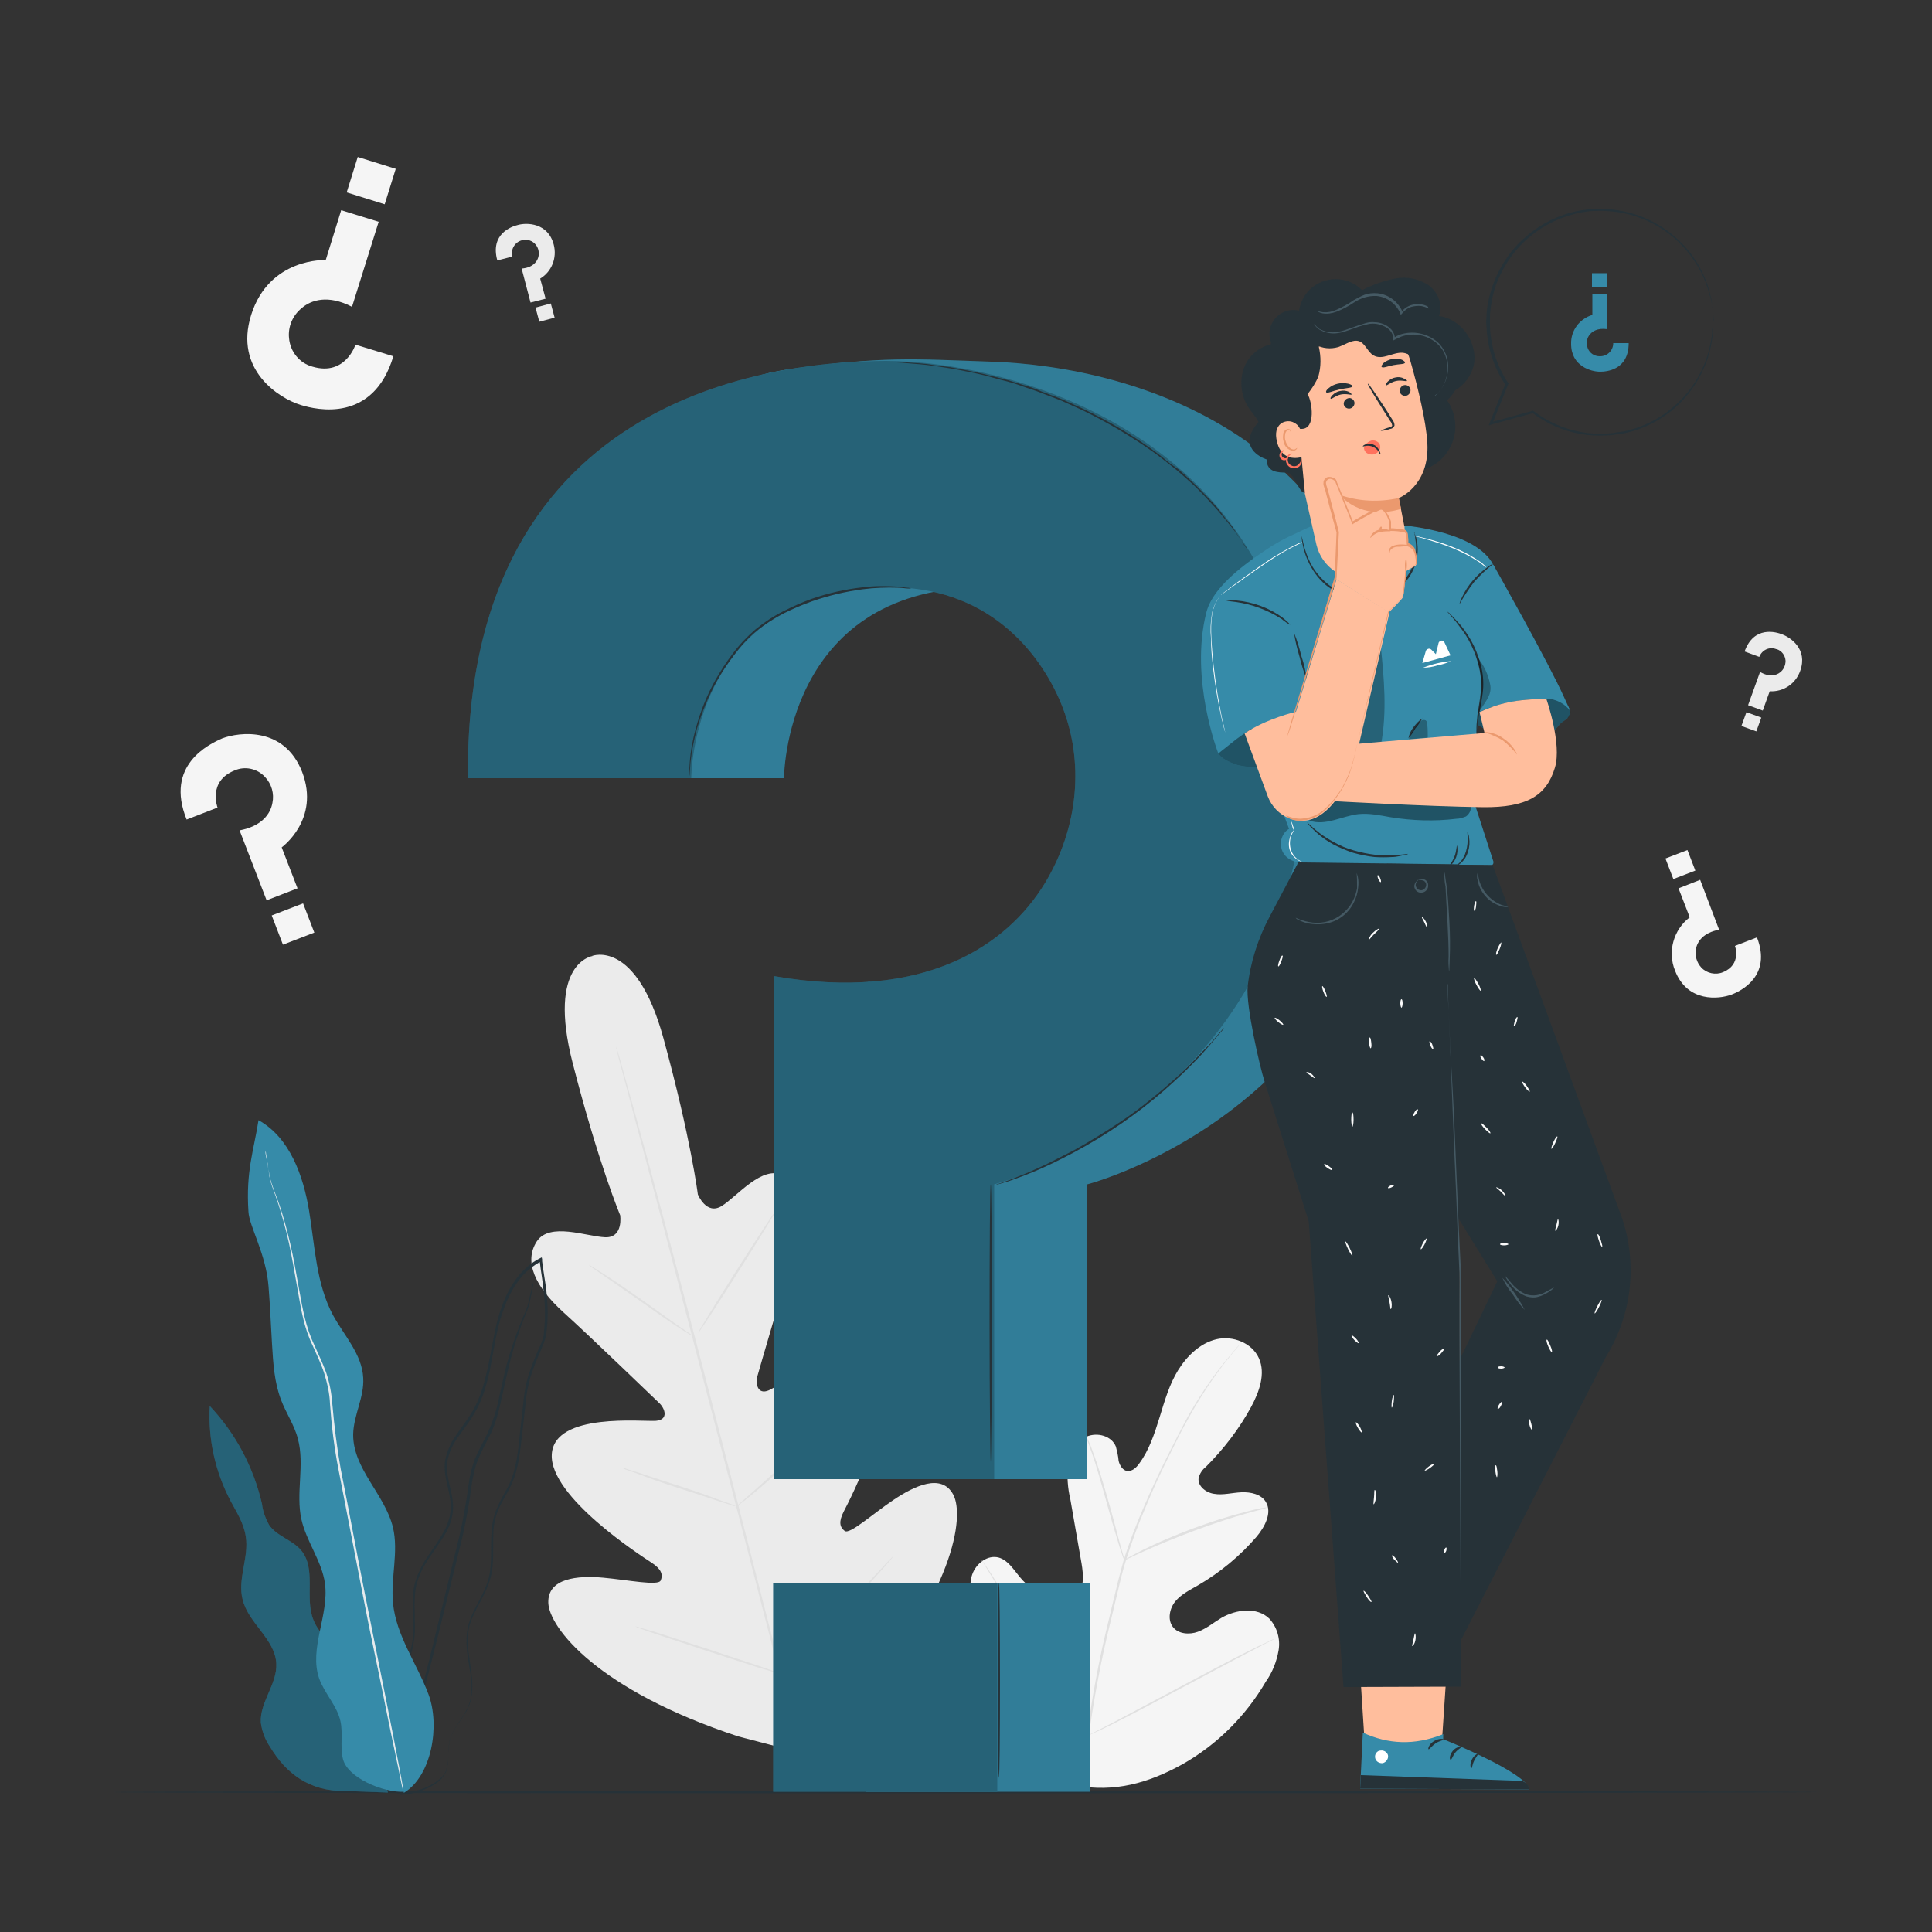 <?xml version="1.0" encoding="utf-8"?>
<!-- Generator: Adobe Illustrator 24.1.1, SVG Export Plug-In . SVG Version: 6.00 Build 0)  -->
<svg version="1.1" id="Layer_1" xmlns="http://www.w3.org/2000/svg" xmlns:xlink="http://www.w3.org/1999/xlink" x="0px" y="0px"
	 viewBox="0 0 500 500" style="enable-background:new 0 0 500 500;" xml:space="preserve">
<rect x="0" y="0" width="500" height="500" fill="#333333" stroke="none"/>
<style type="text/css">
	.st0{fill:#F5F5F5;}
	.st1{fill:#E0E0E0;}
	.st2{fill:#EBEBEB;}
	.st3{fill:#263238;}
	.st4{fill:#368BA9;}
	.st5{opacity:0.3;}
	.st6{fill:#E6EBEE;}
	.st7{opacity:0.1;enable-background:new    ;}
	.st8{opacity:0.3;enable-background:new    ;}
	.st9{opacity:0.4;}
	.st10{fill:#FFBE9D;}
	.st11{fill:#FFFFFF;}
	.st12{fill:#EB996E;}
	.st13{fill:#455A64;}
	.st14{fill:#FF725E;}
	.st15{fill:#FAFAFA;}
</style>
<g id="freepik--background-complete--inject-5">
	<path class="st0" d="M278.4,462.1c-17.2-8.2-24.1-27.6-26.5-45.6c-0.4-3-1.3-6.1-0.3-9s4-5.2,6.9-4.4c2.4,0.7,3.8,3.1,5.4,5
		c2.1,2.6,5,4.5,8.2,5.5c2.1,0.7,4.5,0.9,6.3-0.5c2.3-1.9,2-5.5,1.5-8.5c-1-5.5-1.9-11.1-2.9-16.6c-0.7-2.9-0.9-6-0.6-9
		c0.4-3,2-6,4.8-7.2s6.5-0.2,7.6,2.6c0.3,1.2,0.6,2.4,0.7,3.7c0.3,1.2,1.1,2.5,2.3,2.6s2.3-0.9,3-1.9c2.6-3.5,4-7.8,5.3-12
		s2.5-8.5,4.8-12.2s5.7-7,9.9-8s9.2,0.9,11,4.9s0.1,8.7-2,12.6c-3.1,5.7-7.1,10.9-11.7,15.5c-0.9,0.7-1.6,1.7-1.9,2.9
		c-0.3,2.1,1.9,3.8,4,4.1c2.3,0.4,4.7-0.3,7.1-0.4s5.1,0.5,6.3,2.5c1.7,2.8-0.3,6.5-2.4,9c-4.3,5-9.5,9.3-15.2,12.6
		c-2.1,1.2-4.3,2.3-5.8,4.1s-2.1,4.7-0.7,6.6s4.3,2.1,6.5,1.3s4.1-2.4,6.1-3.6c3.8-2.2,9.2-2.9,12.4,0.2c2,2.2,2.9,5.2,2.4,8.2
		c-0.5,2.9-1.6,5.7-3.3,8.1c-5.2,8.9-12.6,16.3-21.6,21.4C297.1,461.5,288.5,463.9,278.4,462.1"/>
	<path class="st1" d="M281.2,450c1.3-10.3,3.2-20.5,5.7-30.6l1.9-7.9c0.6-2.6,1.3-5.2,2-7.7c1.5-4.8,3.3-9.4,5.3-14
		c1.9-4.4,3.8-8.5,5.7-12.3s3.7-7.3,5.4-10.5c2.8-5,5.9-9.7,9.5-14.2c1.3-1.6,2.3-2.8,3-3.6c0.3-0.4,0.6-0.7,0.8-0.9
		s0.3-0.3,0.3-0.3c-0.1,0.1-0.2,0.2-0.2,0.3l-0.8,0.9c-0.7,0.8-1.6,2-2.9,3.6c-3.5,4.5-6.6,9.3-9.3,14.2c-1.8,3.1-3.5,6.7-5.4,10.5
		s-3.8,7.9-5.6,12.3c-2,4.6-3.7,9.2-5.2,14c-0.8,2.5-1.4,5-2,7.6l-1.9,7.9c-2.5,10.1-4.4,20.2-5.8,30.5"/>
	<path class="st1" d="M291,403.8c-0.2-0.4-0.4-0.8-0.5-1.2c-0.3-0.8-0.7-2-1.1-3.4c-0.9-2.9-2.1-7-3.3-11.4s-2.4-8.5-3.4-11.4
		c-0.5-1.4-0.9-2.6-1.2-3.4c-0.2-0.4-0.3-0.8-0.4-1.3c0.2,0.4,0.4,0.8,0.6,1.2c0.4,0.8,0.8,1.9,1.3,3.3c1.1,2.9,2.3,6.9,3.6,11.4
		s2.3,8.4,3.1,11.4c0.4,1.4,0.7,2.5,1,3.5C290.9,402.9,290.9,403.4,291,403.8z"/>
	<path class="st1" d="M328.1,390.1c-0.5,0.2-1,0.4-1.5,0.5c-1,0.3-2.4,0.6-4.1,1.1c-3.5,1-8.2,2.5-13.3,4.4s-9.7,3.8-13,5.3
		c-1.6,0.7-3,1.4-3.9,1.8c-0.5,0.2-0.9,0.5-1.4,0.6c0.4-0.3,0.9-0.6,1.3-0.8c0.9-0.5,2.2-1.2,3.8-2c3.2-1.6,7.8-3.6,12.9-5.5
		c4.4-1.6,8.9-3.1,13.4-4.2c1.7-0.5,3.2-0.8,4.1-1C327.1,390.2,327.6,390.1,328.1,390.1z"/>
	<path class="st1" d="M281.5,449.2c-0.1-0.1-0.2-0.3-0.3-0.4l-0.9-1.3c-0.8-1.1-1.8-2.8-3.1-4.8c-2.6-4.1-6-9.8-9.7-16.2
		s-7-12.2-9.5-16.3l-3-4.9l-0.8-1.3c-0.1-0.1-0.2-0.3-0.3-0.5c0,0,0.1,0.1,0.3,0.4s0.5,0.8,0.9,1.3c0.8,1.1,1.8,2.7,3.1,4.8
		c2.6,4.1,6,9.8,9.7,16.2s7,12.2,9.5,16.3l3,4.9c0.3,0.5,0.6,1,0.8,1.3C281.4,448.9,281.5,449.1,281.5,449.2z"/>
	<path class="st1" d="M329.7,424.2c-0.1,0.1-0.3,0.2-0.5,0.3l-1.4,0.7l-5.2,2.7c-4.4,2.3-10.3,5.5-16.9,9s-12.6,6.7-17,8.9
		c-2.2,1.1-4,2-5.2,2.5L282,449c-0.2,0.1-0.3,0.2-0.5,0.2c0.1-0.1,0.3-0.2,0.5-0.3l1.4-0.7l5.2-2.7c4.4-2.3,10.3-5.5,16.9-9
		s12.6-6.7,17-8.9c2.2-1.1,4-2,5.2-2.5l1.4-0.7C329.3,424.3,329.5,424.2,329.7,424.2z"/>
	<path class="st2" d="M153.4,247.4c0,0-11.9,1.6-5.2,27.7s12.3,39.4,12.3,39.4s0.9,5.9-3.9,5.7s-14.4-4-17.7,1.1
		c-3.4,5.3-0.4,11.7,7,18.4s23.2,22,24.7,23.4s2.5,4.3-0.8,4.6s-26.4-2.3-27,8.7s23.2,26.3,25.8,28s3,3.1,2.4,4.6s-8.3-0.1-14.9-0.7
		s-14.4,0.1-14.2,6.5s12.7,22.6,49.2,34.6l17.3,4.5l12.8-12.6c25.7-28.6,28.5-48.9,25.5-54.5s-10-2.3-15.5,1.4s-11.3,9-12.6,8
		s-1.6-2.4-0.2-5.1s14.5-27.9,8.4-37.1s-24.8,4.5-27.8,5.8s-3.5-1.8-3-3.6s6.6-23,9.8-32.5s2.5-16.6-3.1-19.5
		c-5.4-2.8-11.9,5.4-15.9,7.9s-6.2-3-6.2-3s-1.8-14.5-8.9-40.4s-18.5-21.3-18.5-21.3"/>
	<path class="st1" d="M208.4,458.4c-5.2-19-13.8-53-21.4-82.2s-14.4-55.5-19.5-74.6c-2.5-9.5-4.6-17.2-6-22.6
		c-0.7-2.6-1.3-4.7-1.6-6.1l-0.4-1.6c-0.1-0.4-0.1-0.5-0.1-0.5s0.1,0.2,0.2,0.5s0.3,0.9,0.5,1.6c0.4,1.4,1,3.5,1.7,6.1
		c1.5,5.3,3.6,13,6.2,22.5c5.2,19,12.1,45.4,19.6,74.5s16.1,63.2,21.2,82.2"/>
	<path class="st1" d="M152.3,327.3c0.4,0.2,0.8,0.4,1.1,0.6c0.7,0.4,1.7,1.1,3,1.9c2.5,1.6,5.9,3.9,9.6,6.5l9.4,6.7l2.9,2
		c0.4,0.2,0.7,0.5,1,0.8c-0.4-0.2-0.8-0.4-1.1-0.6c-0.7-0.4-1.7-1.1-3-1.9c-2.5-1.6-5.8-4-9.5-6.6l-9.5-6.6l-2.9-2
		C152.9,327.8,152.6,327.6,152.3,327.3z"/>
	<path class="st1" d="M180.7,344.9c-0.1-0.1,4.3-7.3,9.9-16.1s10.3-15.9,10.4-15.8s-4.3,7.3-9.9,16.1S180.9,345,180.7,344.9z"/>
	<path class="st1" d="M190.3,390.2c0.3-0.3,0.6-0.7,0.9-0.9l2.7-2.4c2.3-2,5.4-4.8,8.7-7.9s6.3-6.1,8.4-8.3c1-1,1.8-1.9,2.5-2.6
		c0.3-0.3,0.6-0.6,1-0.9c-0.2,0.4-0.5,0.7-0.8,1c-0.5,0.6-1.4,1.6-2.4,2.7c-2,2.3-4.9,5.3-8.3,8.5s-6.5,5.9-8.9,7.8
		c-1.2,1-2.1,1.7-2.8,2.2C191.1,389.8,190.7,390,190.3,390.2z"/>
	<path class="st1" d="M161.1,379.9c0.4,0,0.8,0.1,1.2,0.3l3.2,1c2.7,0.9,6.3,2.1,10.4,3.4s7.7,2.6,10.3,3.6l3.1,1.1
		c0.4,0.1,0.8,0.3,1.1,0.5c-0.4,0-0.8-0.1-1.2-0.3l-3.2-1c-2.7-0.9-6.3-2.1-10.4-3.4s-7.7-2.6-10.3-3.6l-3.1-1.1
		C161.8,380.3,161.4,380.1,161.1,379.9z"/>
	<path class="st1" d="M164.4,420.9c0.5,0.1,1,0.2,1.5,0.4l4.1,1.2c3.4,1.1,8.1,2.6,13.3,4.3s9.9,3.3,13.3,4.4l4,1.4
		c0.5,0.2,1,0.4,1.4,0.6c-0.5-0.1-1-0.2-1.5-0.4l-4.1-1.2c-3.4-1.1-8.1-2.6-13.3-4.3s-9.9-3.3-13.3-4.4l-4-1.4
		C165.4,421.4,164.9,421.2,164.4,420.9z"/>
	<path class="st1" d="M201.2,432.7c0.4-0.4,0.7-0.8,1.2-1.2l3.3-3.1c2.8-2.6,6.6-6.3,10.8-10.4s7.8-8,10.4-10.8l3.1-3.3
		c0.4-0.4,0.8-0.8,1.2-1.2c-0.3,0.5-0.6,0.9-1,1.3c-0.7,0.8-1.7,2-3,3.4c-2.6,2.9-6.1,6.8-10.3,10.9s-8,7.8-10.9,10.3
		c-1.4,1.3-2.6,2.3-3.4,3C202.1,432.1,201.7,432.4,201.2,432.7z"/>
	<path class="st0" d="M101.8,92.2l-9.8-3c0,0-2.6,8.2-11.1,5.7c-3.4-0.9-5.8-3.9-6.1-7.4c-0.3-2.9,0.9-5.8,3.2-7.7
		c2.5-2.2,6.9-3.6,13.1-0.4l6.9-22l-9.7-3l-4,12.9c0,0-14.6-0.7-19.3,14.2c-4.5,14.3,7.3,21.6,12.8,23.3
		C82,106.1,96.6,109.5,101.8,92.2z"/>
	
		<rect x="91.2" y="41.7" transform="matrix(0.298 -0.955 0.955 0.298 22.721 124.465)" class="st0" width="9.6" height="10.3"/>
	<path class="st2" d="M128.7,67.4l3.9-1c-0.5-1.8,0.6-3.7,2.4-4.2c0,0,0.1,0,0.1,0c1.3-0.4,2.8,0.1,3.6,1.2c0.7,0.9,0.9,2.1,0.6,3.2
		c-0.4,1.3-1.6,2.7-4.3,2.9l2.3,8.8l3.9-1l-1.4-5.2c3-1.8,4.4-5.4,3.5-8.8c-1.5-5.7-7-5.7-9.2-5.1C132.4,58.6,126.8,60.5,128.7,67.4
		z"/>
	<rect x="139" y="79" transform="matrix(0.966 -0.259 0.259 0.966 -16.148 39.285)" class="st2" width="4.1" height="3.8"/>
	<path class="st2" d="M451.5,168.6l3.8,1.4c0.7-1.8,2.6-2.7,4.4-2c0,0,0.1,0,0.1,0c1.3,0.4,2.2,1.6,2.3,3c0,1.2-0.5,2.3-1.4,3
		c-1,0.8-2.8,1.3-5.2-0.1l-3.1,8.6l3.8,1.4l1.8-5c3.5,0.2,6.7-1.9,7.9-5.3c2-5.6-2.5-8.6-4.6-9.4
		C459.6,163.5,453.9,161.9,451.5,168.6z"/>
	
		<rect x="451.2" y="184.6" transform="matrix(0.341 -0.94 0.94 0.341 123.294 549.063)" class="st2" width="3.8" height="4.1"/>
	<path class="st0" d="M48.3,212.1l8-3.1c0,0-2.6-6.8,4.4-9.6c2.7-1.2,5.9-0.5,7.9,1.7c1.7,1.8,2.4,4.3,1.9,6.7
		c-0.5,2.8-2.7,6-8.5,7.1l7,18.1l8-3.1l-4.1-10.6c0,0,10-7.2,5.3-19.5c-4.6-11.8-16.2-10.4-20.7-8.7C54.1,192.6,42.6,198,48.3,212.1
		z"/>
	
		<rect x="71.6" y="235.1" transform="matrix(0.933 -0.359 0.359 0.933 -80.885 43.277)" class="st0" width="8.7" height="8.1"/>
	<path class="st0" d="M454.7,242.6l-5.7,2.2c0,0,1.8,4.8-3.1,6.8c-1.9,0.8-4.2,0.3-5.6-1.2c-1.2-1.3-1.7-3.1-1.4-4.8
		c0.4-2,1.9-4.2,6-5l-4.9-12.9l-5.6,2.2l2.9,7.5c-4.2,3.2-5.8,8.9-3.8,13.8c3.2,8.3,11.4,7.4,14.6,6.2
		C450.5,256.5,458.6,252.6,454.7,242.6z"/>
	
		<rect x="432" y="220.7" transform="matrix(0.933 -0.359 0.359 0.933 -51.272 171.358)" class="st0" width="6.1" height="5.7"/>
</g>
<g id="freepik--Floor--inject-5">
	<path class="st3" d="M470.8,463.8c0,0.1-98.9,0.3-220.8,0.3s-220.8-0.1-220.8-0.3s98.8-0.3,220.8-0.3S470.8,463.6,470.8,463.8z"/>
</g>
<g id="freepik--Plant--inject-5">
	<path class="st4" d="M92.6,437.8c1-3.7-1.5-7.4-4.2-10s-5.9-5-7.3-8.6c-2.3-5.7,0.8-13.1-3.1-17.9c-2.3-2.8-6.4-3.7-8.4-6.7
		c-0.9-1.7-1.6-3.5-1.8-5.4c-2.2-9.5-6.8-18.2-13.5-25.3c-0.5,8.5,1.4,16.9,5.3,24.4c1.6,3,3.5,5.9,4,9.3c0.9,5.4-2.2,11-0.8,16.4
		c1.5,6.1,8.4,10.2,8.7,16.5c0.3,5.3-4.3,10-4,15.3c0.3,2.3,1.1,4.4,2.4,6.3c4.1,6.8,10.1,11.5,19.3,11.4l11.2,0.4L92.6,437.8z"/>
	<g class="st5">
		<path d="M92.6,437.8c1-3.7-1.5-7.4-4.2-10s-5.9-5-7.3-8.6c-2.3-5.7,0.8-13.1-3.1-17.9c-2.3-2.8-6.4-3.7-8.4-6.7
			c-0.9-1.7-1.6-3.5-1.8-5.4c-2.2-9.5-6.8-18.2-13.5-25.3c-0.5,8.5,1.4,16.9,5.3,24.4c1.6,3,3.5,5.9,4,9.3c0.9,5.4-2.2,11-0.8,16.4
			c1.5,6.1,8.4,10.2,8.7,16.5c0.3,5.3-4.3,10-4,15.3c0.3,2.3,1.1,4.4,2.4,6.3c4.1,6.8,10.1,11.5,19.3,11.4l11.2,0.4L92.6,437.8z"/>
	</g>
	<path class="st3" d="M102.5,464c1,0.2,2.1,0.1,3.1-0.1c1.2-0.2,2.5-0.5,3.6-0.9c1.6-0.6,3.1-1.4,4.5-2.5c0.8-0.7,1.5-1.5,1.8-2.5
		c0.3-1.1,0.5-2.2,0.5-3.3c0-1.2,0.1-2.4,0.3-3.6c0.2-1.3,0.7-2.5,1.4-3.6c1.3-2.3,3.5-4.5,4.2-7.7s0.2-6.5-0.3-9.8s-1-7,0.3-10.5
		s3.7-6.7,4.9-10.6s0.7-8.3,0.9-12.5c0.1-2.1,0.6-4.3,1.5-6.2c0.9-2,2.2-3.9,3.1-5.9c2-4.2,2.3-9,2.9-13.7c0.3-2.4,0.5-4.8,0.8-7.1
		c0.2-2.4,0.6-4.8,1.3-7.2c0.8-2.4,1.7-4.7,2.7-6.9c0.5-1.2,1-2.4,1.3-3.6c0.2-1.3,0.3-2.6,0.4-3.9c0.1-2.6,0-5.2-0.3-7.8
		c-0.3-2.6-0.8-5.1-1.1-7.7c0-0.2,0-0.3,0-0.5l-0.1-0.5l-0.4,0.2c-2.4,1.2-4.4,3-6,5.1c-1.6,2.1-2.8,4.4-3.7,6.8
		c-1.9,4.8-2.5,9.9-3.5,14.7s-2.1,9.5-4.6,13.5c-1.2,2-2.7,3.8-4,5.8c-1.4,1.9-2.3,4.1-2.8,6.4c-0.7,4.7,1.9,8.9,1.4,13.1
		c-0.2,2.1-0.9,4-2,5.8c-1,1.8-2.2,3.5-3.3,5.1c-1.2,1.6-2.2,3.4-3,5.2c-0.8,1.8-1.3,3.7-1.4,5.6c-0.3,3.8,0.3,7.4,0,10.7
		c-0.3,3.2-1.3,6.4-2.8,9.2c-1.3,2.8-2.9,5.2-4.1,7.7c-0.6,1.2-1.2,2.4-1.7,3.6c-0.5,1.1-0.8,2.3-1,3.5c-0.3,2.1-0.4,4.3-0.1,6.4
		c0.3,3,1.4,5.8,3.2,8.1c0.3,0.4,0.6,0.7,0.9,1c0.2,0.2,0.5,0.4,0.7,0.6c0.4,0.3,0.6,0.5,0.6,0.5c-0.8-0.6-1.5-1.3-2.2-2.1
		c-1.7-2.4-2.8-5.2-3-8.1c-0.3-2.1-0.2-4.2,0.1-6.3c0.2-1.2,0.5-2.3,1-3.5c0.5-1.2,1.1-2.4,1.7-3.5c1.3-2.4,2.8-4.9,4.2-7.6
		c1.6-2.9,2.5-6.1,2.9-9.4c0.3-3.5-0.2-7,0.1-10.7c0.1-1.9,0.6-3.7,1.3-5.4c0.8-1.8,1.8-3.5,3-5.1c1.1-1.7,2.3-3.3,3.4-5.1
		c1.1-1.8,1.9-3.9,2.1-6c0.5-4.5-2.1-8.6-1.4-13.1c0.4-2.2,1.4-4.3,2.7-6.1c1.3-1.9,2.8-3.7,4-5.8c2.6-4.1,3.8-8.9,4.7-13.8
		c0.9-4.8,1.6-9.8,3.5-14.5c0.9-2.4,2.1-4.6,3.6-6.6c1.5-2,3.5-3.7,5.8-4.9l-0.5-0.3c0,0.1,0,0.3,0.1,0.5c0.3,2.6,0.8,5.2,1,7.7
		c0.3,2.5,0.4,5.1,0.3,7.6c-0.1,1.3-0.2,2.5-0.3,3.7c-0.3,1.2-0.7,2.4-1.3,3.5c-1,2.3-1.9,4.6-2.7,7c-0.7,2.4-1.1,4.8-1.3,7.3
		c-0.3,2.4-0.5,4.8-0.8,7.2c-0.5,4.7-0.9,9.4-2.8,13.5c-1,2-2.2,3.9-3.1,6c-0.9,2-1.4,4.2-1.5,6.5c-0.3,4.3,0.3,8.5-0.9,12.4
		s-3.6,7-4.8,10.6s-0.8,7.4-0.2,10.8s1.1,6.6,0.4,9.6s-2.8,5.2-4.1,7.6c-0.7,1.1-1.2,2.4-1.4,3.8c-0.2,1.2-0.2,2.4-0.2,3.7
		c0,1.1-0.2,2.2-0.5,3.3c-0.4,0.9-1,1.7-1.7,2.4c-1.3,1.1-2.8,1.9-4.4,2.5c-1.2,0.4-2.4,0.8-3.6,1c-0.7,0.1-1.5,0.2-2.3,0.2
		C102.8,464,102.5,464,102.5,464z"/>
	<path class="st3" d="M137.9,332.1c-0.1,0.1-0.1,0.2-0.1,0.3l-0.2,1c-0.2,0.9-0.5,2.2-0.9,3.9s-1.4,3.5-2.3,5.9
		c-1,2.6-1.9,5.3-2.7,7.9c-0.9,3-1.6,6.3-2.4,9.9c-0.7,3.8-1.9,7.5-3.6,10.9c-0.9,1.8-2,3.7-2.8,5.7c-0.8,2.1-1.3,4.2-1.6,6.4
		c-0.6,4.6-1.4,9.1-2.4,13.5c-2.2,9.2-4.4,17.9-6.3,25.9s-3.8,15.1-5.3,21.1s-2.7,10.8-3.5,14.3c-0.4,1.6-0.7,2.9-0.9,3.9
		c-0.1,0.4-0.2,0.7-0.2,1c0,0.1,0,0.2,0,0.4c0.1-0.1,0.1-0.2,0.1-0.3c0.1-0.3,0.2-0.6,0.3-1c0.3-0.9,0.6-2.2,1.1-3.9
		c0.9-3.4,2.2-8.2,3.7-14.2s3.4-13.1,5.4-21.1s4.1-16.7,6.4-25.9c1-4.5,1.8-9,2.4-13.6c0.3-2.1,0.8-4.3,1.6-6.3
		c0.8-2,1.8-3.8,2.7-5.6c2-3.6,2.8-7.6,3.6-11.1s1.5-6.9,2.3-9.9s1.7-5.6,2.5-7.9s1.8-4.2,2.2-5.9s0.6-3,0.8-3.9
		c0.1-0.4,0.1-0.7,0.2-1C137.9,332.2,137.9,332.1,137.9,332.1z"/>
	<path class="st4" d="M104.5,464c7.3-4.4,9.4-17.5,6.4-25.5s-8.4-15.2-9.2-23.7c-0.6-6.5,1.5-13.2,0-19.5
		c-2.1-8.6-10.4-15.2-10.3-24.1c0.1-5,2.9-9.6,2.6-14.6c-0.3-6.1-4.9-10.9-7.8-16.2c-4.4-8.2-4.7-17.9-6.2-27s-5-19-13.1-23.5
		c-1.2,7.8-3.3,13.1-2.6,23.7c0.2,3.8,4.6,11,5.2,19.4c0.4,5,0.6,9.9,0.9,14.9s0.6,9.8,2.3,14.3c1.3,3.5,3.5,6.6,4.4,10.2
		c1.8,6.7-0.6,14,0.9,20.8c1.3,5.8,5.3,10.8,6.1,16.6c1.1,8.2-4.2,16.8-1.5,24.6c1.4,3.9,4.6,7,5.5,11c0.7,3.1-0.1,6.4,0.6,9.6
		c1,5.1,10.7,9,15.8,8.7"/>
	<path class="st6" d="M68.8,297.7c0,0.1,0,0.3,0,0.4c0,0.3,0.1,0.8,0.2,1.3c0.2,1.1,0.4,2.8,0.7,4.9s1.5,4.6,2.4,7.5s1.9,6.3,2.7,10
		s1.5,7.9,2.3,12.4s1.5,9.3,3.8,14c1,2.3,2.2,4.7,3,7.2c0.8,2.6,1.4,5.2,1.5,7.9c0.4,5.7,1.1,11.4,2.2,17
		c2.2,11.5,4.4,22.5,6.3,32.5s3.9,18.9,5.4,26.5s2.8,13.6,3.7,17.9l1,4.9c0.1,0.5,0.2,0.9,0.3,1.3c0,0.1,0.1,0.3,0.1,0.4
		c0-0.1,0-0.3,0-0.4c-0.1-0.3-0.1-0.7-0.2-1.3c-0.2-1.2-0.5-2.8-0.9-4.9c-0.8-4.3-2-10.4-3.5-17.9s-3.3-16.6-5.3-26.5
		s-4-21-6.3-32.5c-1-5.6-1.7-11.3-2.2-17c-0.2-2.7-0.7-5.5-1.6-8.1c-0.9-2.5-2.1-4.9-3.1-7.2c-2.2-4.6-3-9.4-3.8-13.8
		s-1.5-8.6-2.4-12.4s-1.8-7.1-2.8-10s-2.1-5.3-2.5-7.4s-0.7-3.8-0.9-4.9c-0.1-0.5-0.2-0.9-0.2-1.3C68.8,297.9,68.8,297.8,68.8,297.7
		z"/>
</g>
<g id="freepik--speech-bubble--inject-5">
	<path class="st4" d="M421.5,88.8h-4c0,1.9-1.5,3.4-3.4,3.4c0,0-0.1,0-0.1,0c-1.4,0-2.6-0.8-3.1-2.1c-0.4-1.1-0.3-2.3,0.3-3.2
		c0.7-1.1,2.2-2.1,4.8-1.7v-9h-3.9v5.3c-3.3,1-5.6,4-5.5,7.5c0,5.8,5.2,7.2,7.5,7.2C415.7,96.2,421.5,95.8,421.5,88.8z"/>
	<rect x="412" y="70.7" class="st4" width="4" height="3.7"/>
	<path class="st3" d="M443.3,83.4c0-0.2,0-0.3,0-0.5c0-0.4,0-0.8,0-1.5c0-0.3,0-0.7,0-1.1s-0.1-0.8-0.2-1.3s-0.1-1-0.2-1.5l-0.4-1.7
		c-0.7-2.9-2-5.7-3.6-8.3C434,60,425.9,55,416.9,54.2c-1.3-0.1-2.7-0.1-4-0.1c-0.7,0-1.4,0-2,0.1l-2.1,0.3c-2.8,0.5-5.6,1.5-8.1,2.8
		c-2.7,1.4-5.1,3.2-7.3,5.3c-2.2,2.2-4.1,4.8-5.5,7.6c-1.5,2.9-2.5,6.1-3,9.3c-0.1,0.8-0.2,1.7-0.2,2.5c-0.1,0.8-0.1,1.7,0,2.5
		c0.2,5.4,1.9,10.6,4.9,15.1v-0.3c-1.4,3.5-2.8,6.9-4.1,10.2l-0.2,0.6l0.6-0.2l10.9-3l-0.3-0.1c3.7,2.8,7.9,4.7,12.5,5.5
		c2.1,0.4,4.2,0.5,6.4,0.4c1,0,2.1-0.1,3.1-0.3l1.5-0.2c0.5-0.1,1-0.2,1.4-0.3c6.7-1.7,12.6-5.7,16.6-11.4c1.5-2.1,2.7-4.4,3.6-6.8
		c0.2-0.5,0.4-1,0.5-1.5s0.3-1,0.4-1.4s0.2-0.9,0.3-1.3s0.1-0.8,0.2-1.2c0.1-0.8,0.2-1.4,0.3-2s0-1.1,0-1.5s0-0.7,0-0.9
		S443.3,83.5,443.3,83.4c0,0.1,0,0.2,0,0.4c0,0.2,0,0.5-0.1,0.9s-0.1,0.9-0.1,1.5s-0.2,1.3-0.3,2c-1.9,11.3-10.4,20.4-21.5,23.2
		c-0.5,0.1-0.9,0.3-1.4,0.3l-1.5,0.2c-1,0.2-2,0.3-3,0.3c-2.1,0.1-4.2,0-6.3-0.4c-4.4-0.8-8.6-2.7-12.2-5.4l-0.1-0.1h-0.1l-10.9,3
		l0.4,0.4l4.1-10.2l0.1-0.2l-0.1-0.2c-2-3-3.4-6.3-4.1-9.8c-0.3-1.6-0.6-3.3-0.6-4.9c0-0.8,0-1.6,0-2.4c0-0.8,0.1-1.6,0.2-2.4
		c0.4-3.2,1.3-6.3,2.8-9.1c1.4-2.8,3.2-5.3,5.4-7.5c2.1-2.1,4.5-3.8,7.1-5.2c2.5-1.3,5.2-2.2,8-2.8l2-0.3c0.7-0.1,1.3-0.1,2-0.1
		c1.3-0.1,2.6,0,3.9,0.1c8.8,0.8,16.8,5.6,21.6,13c1.7,2.5,2.9,5.2,3.7,8.1l0.5,1.7c0.1,0.5,0.2,1,0.3,1.5s0.1,0.9,0.2,1.3
		s0,0.8,0.1,1.1c0,0.6,0.1,1.1,0.1,1.5C443.2,83.1,443.2,83.3,443.3,83.4z"/>
</g>
<g id="freepik--question-mark--inject-5">
	<path class="st4" d="M145.1,201.4h57.8c0,0,0-48.5,50.4-49.4c26.2-0.5,39.7,16.7,45.3,29.8c6.4,15.3,4.5,32.6-4.1,46.8
		c-9.8,16.1-30.9,32.4-69.8,25.5l-0.4,128.7h57.1v-76.3c0,0,80.1-20.7,80.1-109c0-84.4-68.3-102.7-105-103.9
		c-20.4-0.7-27.8-1.5-53.1,2.1C171.1,100.3,144.4,137.7,145.1,201.4z"/>
	<rect x="224" y="409.6" class="st4" width="58" height="54.1"/>
	<rect x="224" y="409.6" class="st7" width="58" height="54.1"/>
	<path class="st7" d="M145.1,201.4h57.8c0,0,0-48.5,50.4-49.4c26.2-0.5,39.7,16.7,45.3,29.8c6.4,15.3,4.5,32.6-4.1,46.8
		c-9.8,16.1-30.9,32.4-69.8,25.5l-0.4,128.7h57.1v-76.3c0,0,80.1-20.7,80.1-109c0-84.4-68.3-102.7-105-103.9
		c-20.4-0.7-27.8-1.5-53.1,2.1C171.1,100.3,144.4,137.7,145.1,201.4z"/>
	<path class="st4" d="M121.1,201.4h57.8c0,0,0-48.5,50.4-49.4c26.2-0.5,39.7,16.7,45.2,29.8c6.4,15.3,4.5,32.6-4.1,46.8
		c-9.8,16.1-31.3,30.8-70.2,24v130.2h57.1v-76.3c0,0,80.1-20.7,80.1-109c0-84.4-75.7-104.1-108.1-104.1
		C204.5,93.5,120.1,99.5,121.1,201.4z"/>
	<path class="st8" d="M121.1,201.4h57.8c0,0,0-48.5,50.4-49.4c26.2-0.5,39.7,16.7,45.2,29.8c6.4,15.3,4.5,32.6-4.1,46.8
		c-9.8,16.1-31.3,30.8-70.2,24v130.2h57.1v-76.3c0,0,80.1-20.7,80.1-109c0-84.4-75.7-104.1-108.1-104.1
		C204.5,93.5,120.1,99.5,121.1,201.4z"/>
	<rect x="200.1" y="409.6" class="st4" width="58" height="54.1"/>
	<rect x="200.1" y="409.6" class="st8" width="58" height="54.1"/>
	<path class="st3" d="M235.8,152.3c-0.3,0-0.6,0-0.9,0c-0.6,0-1.4-0.2-2.5-0.2c-3-0.1-6.1,0-9.1,0.4c-4.5,0.6-8.8,1.6-13.1,3.1
		c-2.5,0.9-4.9,1.9-7.3,3.1c-2.5,1.3-4.9,2.8-7.1,4.6c-2.2,1.8-4.1,3.9-5.8,6.2c-1.6,2.1-3.1,4.3-4.4,6.6c-2.2,3.9-3.9,8.1-5.2,12.4
		c-0.8,2.9-1.4,5.9-1.7,8.9c-0.1,1.1-0.1,1.9-0.2,2.5c0,0.3,0,0.6-0.1,0.9c0-0.3,0-0.6,0-0.9c0-0.6,0-1.4,0.1-2.5
		c0.2-3,0.8-6.1,1.6-9c1.2-4.4,2.9-8.6,5.1-12.5c1.3-2.3,2.8-4.6,4.4-6.7c1.7-2.3,3.7-4.4,5.9-6.3c2.2-1.8,4.6-3.4,7.2-4.7
		c2.4-1.2,4.8-2.3,7.3-3.2c4.3-1.5,8.7-2.5,13.2-3c3-0.4,6.1-0.4,9.1-0.2c0.8,0.1,1.6,0.2,2.5,0.3
		C235.2,152.1,235.5,152.2,235.8,152.3z"/>
	<path class="st3" d="M322.8,142c0,0-0.1-0.1-0.2-0.2s-0.3-0.4-0.5-0.7l-1.9-2.7c-0.4-0.6-0.9-1.3-1.4-1.9l-1.8-2.2l-2.1-2.5
		c-0.8-0.9-1.6-1.7-2.5-2.7s-1.8-1.9-2.8-2.9s-2.1-1.9-3.2-2.9c-0.6-0.5-1.1-1-1.7-1.5l-1.9-1.5c-1.3-1-2.5-2-3.9-3
		c-6-4.3-12.3-8-18.9-11.2l-5.3-2.4l-5.2-2c-1.7-0.7-3.5-1.2-5.1-1.8s-3.3-1.1-5-1.5l-4.8-1.3c-1.6-0.4-3.1-0.7-4.6-1
		s-2.9-0.6-4.3-0.8l-4-0.6c-2.5-0.4-4.9-0.5-6.9-0.7c-1-0.1-2-0.2-2.8-0.2l-2.4-0.1l-3.3-0.1h-0.9h-0.3c0.1,0,0.2,0,0.3,0h0.9h3.3
		h2.4c0.9,0,1.8,0.1,2.8,0.2c2,0.2,4.4,0.2,6.9,0.7l4,0.5c1.4,0.2,2.8,0.5,4.3,0.8s3,0.6,4.6,1l4.8,1.2c1.7,0.4,3.3,1,5,1.5
		s3.4,1,5.1,1.8l5.3,2l5.3,2.4c6.7,3.2,13,6.9,19,11.3c1.4,1,2.6,2.1,3.9,3.1l1.9,1.3c0.6,0.5,1.1,1,1.7,1.5l3.2,3
		c1,1,1.9,2,2.8,2.9s1.7,1.8,2.5,2.7l2,2.6l1.8,2.2c0.5,0.7,0.9,1.4,1.3,2c0.8,1.2,1.4,2.1,1.8,2.8l0.5,0.7
		C322.7,141.9,322.8,141.9,322.8,142z"/>
	<path class="st3" d="M316.8,266c-0.1,0.2-0.3,0.4-0.4,0.6l-1.4,1.6c-0.6,0.7-1.3,1.6-2.2,2.6s-1.8,2.1-3,3.3s-2.4,2.5-3.8,3.8
		s-2.9,2.7-4.6,4.2c-7.1,6.2-15,11.6-23.4,16.1c-1.9,1-3.8,2-5.5,2.8s-3.4,1.6-4.9,2.2s-2.9,1.2-4.1,1.6s-2.3,0.9-3.2,1.1l-2,0.6
		c-0.2,0.1-0.5,0.2-0.7,0.2c0.2-0.1,0.4-0.2,0.7-0.3l2-0.7c0.9-0.3,1.9-0.7,3.1-1.2s2.6-1,4.1-1.7s3.2-1.4,4.9-2.3s3.6-1.8,5.5-2.8
		c3.8-2.1,7.9-4.6,12.1-7.4s7.9-5.8,11.2-8.6c1.6-1.4,3.2-2.8,4.6-4.1s2.7-2.6,3.8-3.8s2.2-2.3,3.1-3.2s1.6-1.8,2.2-2.5l1.4-1.6
		C316.4,266.3,316.6,266.2,316.8,266z"/>
	<path class="st3" d="M256.4,378.3c-0.1,0-0.3-16.1-0.3-35.9s0.1-35.9,0.3-35.9s0.3,16.1,0.3,35.9S256.5,378.3,256.4,378.3z"/>
	<path class="st3" d="M258.5,460.1c-0.1,0-0.3-11.3-0.3-25.2s0.1-25.2,0.3-25.2s0.3,11.3,0.3,25.2S258.7,460.1,258.5,460.1z"/>
</g>
<g id="freepik--Character--inject-5">
	<path class="st4" d="M315.4,193.7c-1,2,2.7,3.6,4.9,4.3c2.2,0.5,4.5,0.7,6.7,0.5c3-0.2,6.1-0.4,8.7-1.9c2.3-1.4,4.1-3.4,5.2-5.9
		c1.1-2.4,2-4.9,2.6-7.5C343.5,183.2,319.9,184.7,315.4,193.7z"/>
	<g class="st9">
		<path d="M315.4,193.7c-1,2,2.7,3.6,4.9,4.3c2.2,0.5,4.5,0.7,6.7,0.5c3-0.2,6.1-0.4,8.7-1.9c2.3-1.4,4.1-3.4,5.2-5.9
			c1.1-2.4,2-4.9,2.6-7.5C343.5,183.2,319.9,184.7,315.4,193.7z"/>
	</g>
	<path class="st4" d="M382.1,187.3c3.9,2.8,8.6,4.2,13.3,4.2c2.3,0.1,4.5-0.6,6.4-2c0.8-0.7,1.4-1.6,2.1-2.3
		c0.5-0.5,1.2-0.8,1.7-1.3c0.5-0.5,0.8-1.2,0.7-1.9c-0.2-0.9-0.7-1.6-1.4-2.2c-2.7-1.5-6-1.5-9.1-1.4c-3.1,0.1-6.2,0.7-9.1,1.8
		c-2.4,0.8-5,2-6.2,4.2"/>
	<g class="st9">
		<path d="M406.4,184c-0.4-0.8-1-1.5-1.8-2c-2.7-1.5-5.6-1.7-8.7-1.6c-3.1,0.1-6.2,0.7-9.1,1.8c-2.4,0.8-5,2-6.2,4.2l1.5,0.9
			c3.9,2.8,8.6,4.2,13.3,4.2c2.3,0.1,4.5-0.6,6.4-2c0.8-0.7,1.4-1.6,2.1-2.3c0.5-0.5,1.2-0.8,1.7-1.3
			C406.2,185.4,406.5,184.7,406.4,184z"/>
	</g>
	<path class="st4" d="M336,223.2l49.9,0.7c0.4,0,0.6-0.3,0.6-0.7c0-0.1,0-0.1,0-0.2l-5.9-18.2c0,0,0.9-9.1,2-20.1
		c1.8-16.6,4.2-37.6,4.3-37.5c-3.4-9.6-23.5-11.2-23.5-11.2l-22.9,1.4l-0.8-1.4l-6.6,3.1c-1.4,0.7-2.8,1.5-4.1,2.3
		c-4.4,2.9-14.9,9.6-16.8,17.1c-4.4,17.3,3.1,36.5,3.1,36.5l4.8-3.8c1.2-0.9,2.5-1.8,3.8-2.6l9.7,25.9c-1.2,0.7-1.9,2-2.1,3.3
		C331.3,220,332.4,222.5,336,223.2"/>
	<g class="st5">
		<path d="M357.4,192.7c1.6-8.5,0.8-17.2-0.1-25.8c-2.8,7-2.7,15-5.6,21.9c-0.4,0.7-0.6,1.5-0.8,2.3c-0.2,0.8,0.1,1.7,0.7,2.3
			c0.8,0.7,2,0.3,3.1,0.2C355.6,193.4,356.5,193.1,357.4,192.7"/>
	</g>
	<g class="st9">
		<path d="M339,212.4c4,1.4,8.3-1.2,12.5-1.7c2.8-0.3,5.6,0.3,8.4,0.8c5.6,0.9,11.3,1.1,17,0.4c0.9,0,1.7-0.3,2.5-0.6
			c0.8-0.6,1.3-1.5,1.3-2.5c-9.4-1-18.8-1.5-28.3-2.5c-2.3-0.4-4.7-0.3-7.1,0.2c-2.8,0.9-5,3.1-7,5.3"/>
	</g>
	<path class="st4" d="M404.9,180.7c-4.1-9.2-18.4-34.5-18.4-34.5l-11.1,13.9l2.6,27.4c0,0,5.9-6.6,22.3-6.7c2.4,0.1,4.7,1.3,6.1,3.2
		L404.9,180.7z"/>
	<path class="st3" d="M338.2,175.9c-0.8-1.9-1.4-4-1.9-6c-0.6-2-1.1-4-1.4-6.1c0.8,1.9,1.4,4,1.9,6
		C337.5,171.8,337.9,173.8,338.2,175.9z"/>
	<path class="st3" d="M374.6,158.3c0.4,0.3,0.7,0.5,1,0.9c0.9,0.9,1.7,1.8,2.5,2.7c2.6,3.2,4.4,6.9,5.3,10.9
		c0.5,2.2,0.6,4.5,0.3,6.7c-0.3,2.1-0.6,3.9-0.9,5.4s-0.4,2.8-0.5,3.6c0,0.4,0,0.9-0.1,1.3c-0.1-0.4-0.1-0.9-0.1-1.4
		c0-1.2,0.2-2.4,0.3-3.7c0.2-1.5,0.6-3.4,0.8-5.4c0.2-2.2,0.1-4.4-0.4-6.5c-0.9-3.9-2.6-7.6-5.1-10.7
		C375.9,159.6,374.5,158.4,374.6,158.3z"/>
	<path class="st3" d="M364.4,221c-0.3,0.2-0.7,0.3-1.1,0.3c-0.4,0.1-0.9,0.2-1.3,0.3c-0.5,0.1-1.1,0.2-1.7,0.2
		c-1.5,0.1-3.1,0.1-4.6,0c-1.9-0.2-3.7-0.6-5.5-1.1c-1.8-0.6-3.5-1.3-5.2-2.2c-1.3-0.7-2.6-1.6-3.8-2.6c-0.5-0.4-0.9-0.8-1.3-1.2
		c-0.3-0.3-0.6-0.6-0.9-0.9c-0.3-0.3-0.5-0.6-0.7-0.9c0.1-0.1,1.1,1.1,3.2,2.7c1.2,0.9,2.5,1.7,3.8,2.4c1.6,0.9,3.3,1.6,5.1,2.1
		c1.8,0.5,3.6,0.9,5.4,1.1c1.5,0.2,3,0.2,4.5,0.1C362.8,221.3,364.4,220.9,364.4,221z"/>
	<path class="st3" d="M379.8,215.3c0.2,0.5,0.4,1,0.4,1.5c0.2,1.2,0.1,2.5-0.3,3.6c-0.3,1.2-1,2.3-2,3.1c-0.7,0.6-1.3,0.8-1.3,0.8
		s0.4-0.4,1.1-1c0.8-0.8,1.4-1.9,1.7-3C380.2,217.6,379.6,215.3,379.8,215.3z"/>
	<path class="st3" d="M377.1,218.8c0.4,2.1-0.4,4.3-2.1,5.5c-0.1-0.1,0.8-1.1,1.4-2.6S376.9,218.9,377.1,218.8z"/>
	<path class="st3" d="M368.1,185.9c-0.5,0.9-1.1,1.8-1.8,2.6c-0.5,0.9-1.1,1.8-1.8,2.6c0.2-1.1,0.6-2,1.3-2.9
		C366.5,187.3,367.2,186.5,368.1,185.9z"/>
	<path class="st3" d="M333.9,161.7c-0.8-0.4-1.5-0.9-2.2-1.5c-3.6-2.3-7.6-3.8-11.8-4.4c-0.9-0.1-1.8-0.2-2.6-0.4
		c0.9-0.1,1.8-0.1,2.7,0c4.3,0.4,8.5,1.9,12,4.5C332.7,160.5,333.4,161,333.9,161.7z"/>
	<path class="st3" d="M386.5,145.9c-1.8,1.4-3.5,3-5,4.7c-1.4,1.8-2.7,3.8-3.8,5.8c0.1-0.7,0.4-1.3,0.7-1.9c0.7-1.5,1.6-2.9,2.7-4.2
		c1.1-1.3,2.3-2.4,3.7-3.4C385.3,146.4,385.9,146.1,386.5,145.9z"/>
	<path class="st3" d="M365.9,137.6c0.1,0.1,0.2,0.3,0.2,0.5c0.2,0.5,0.4,0.9,0.5,1.4c0.4,1.8,0.4,3.6,0,5.4c-0.6,2.7-2,5.1-4.1,6.9
		c-2.6,2.2-5.8,3.3-9.2,3.3c-3.4,0-6.6-1.1-9.4-3.1c-2.2-1.6-3.9-3.8-5.1-6.2c-0.8-1.6-1.4-3.4-1.7-5.1c-0.1-0.5-0.2-1-0.2-1.5
		c0-0.2,0-0.3,0-0.5c0,0,0.1,0.7,0.4,1.9c0.4,1.7,1,3.4,1.8,5c1.2,2.4,3,4.4,5.1,6c2.6,1.9,5.8,3,9,3c3.2,0.1,6.4-1,8.9-3.1
		c2-1.8,3.4-4.1,4-6.6c0.4-1.7,0.5-3.5,0.2-5.3C366.2,138.3,365.9,137.6,365.9,137.6z"/>
	<g class="st5">
		<path d="M369.4,187.7c0-0.5-0.1-1.1-0.5-1.3c-0.3-0.1-0.6-0.1-0.9,0c-0.3,0.2-0.5,0.4-0.7,0.6c-1.2,1.2-2.1,2.7-2.7,4.3l4.9-0.4
			C369.5,189.8,369.5,188.7,369.4,187.7z"/>
	</g>
	<g class="st5">
		<path d="M385.7,177.4c-0.5-2.8-1.7-5.4-3.6-7.6c2.1,6.9,1.4,10.8,0.2,15.6l0.3-0.7C384,181.9,386.1,180.2,385.7,177.4z"/>
	</g>
	<polygon class="st10" points="375.9,409.9 372.9,454.7 353.4,454.5 350.4,407.9 	"/>
	<path class="st4" d="M373.5,448.8v1.3c0,0,22,8.8,22.2,13l-43.7-0.2l0.7-14.5C359.2,451.4,366,451.8,373.5,448.8z"/>
	<path class="st11" d="M357.1,453c-0.9,0.3-1.4,1.1-1.2,2c0.2,0.9,1.1,1.4,2,1.3c0.9-0.3,1.5-1.2,1.3-2.1c-0.3-0.9-1.3-1.4-2.2-1.1"
		/>
	<path class="st3" d="M352,462.9l0.2-3.5l41.8,1.5c0,0,1.9,0.9,1.7,2.2L352,462.9z"/>
	<path class="st3" d="M373.6,450.2c0,0.2-1.1,0.3-2.1,1s-1.6,1.6-1.8,1.5s0.1-1.3,1.4-2.1S373.7,450,373.6,450.2z"/>
	<path class="st3" d="M378.2,452.1c0,0.2-0.9,0.6-1.6,1.5s-0.9,1.9-1.2,1.8s-0.3-1.2,0.6-2.3S378.2,452,378.2,452.1z"/>
	<path class="st3" d="M380.8,457.6c-0.2,0-0.5-1,0.1-2.2s1.5-1.6,1.6-1.5s-0.5,0.8-1,1.8S381,457.6,380.8,457.6z"/>
	<path class="st3" d="M372.4,81.8c1.1-2.8-0.2-6.2-2.7-8c-2.6-1.7-5.7-2.3-8.7-1.7c-3,0.6-5.8,1.6-8.5,3c-3.7-3.8-9.8-3.8-13.6-0.1
		c-1.5,1.5-2.4,3.4-2.7,5.4c-3.3-0.8-6.6,1.2-7.5,4.5c-0.3,1.2-0.2,2.4,0.2,3.6l13.5,4.8l14.8,26c5,4.2,12.4,3.6,16.6-1.3
		c3.5-4.1,3.8-10,0.7-14.4c0.8-0.7,1.5-1.6,2.1-2.6c2.4-1.4,4.1-3.7,4.8-6.4C382.6,88.8,378.2,82.5,372.4,81.8z"/>
	<path class="st10" d="M363.4,136c-0.8-4.2-1.4-7.1-1.4-7.1s8-3.1,7.4-14.2c-0.3-5.5-2.4-14.3-4.4-21.3c-1.8-6.4-7.7-13.4-14-11.4
		L332,91.2c-1.9,0.6-2.2,2.4-1.8,4.4v1l7.4,30.7l3.1,13.7c1.4,5.8,7,9.6,12.9,8.8l0,0c6.3-0.9,10.7-6.7,9.9-13.1
		C363.5,136.4,363.5,136.2,363.4,136z"/>
	<path class="st3" d="M365,100.7c0.2,0.7-0.3,1.5-1,1.7c-0.7,0.2-1.5-0.2-1.7-0.9c0,0,0,0,0-0.1c-0.2-0.7,0.3-1.5,1-1.7
		C364,99.5,364.8,99.9,365,100.7C365,100.7,365,100.7,365,100.7z"/>
	<path class="st3" d="M364.1,98.6c-0.1,0.2-1.4-0.3-2.8,0s-2.4,1.3-2.6,1.1s0-0.4,0.4-0.9c0.6-0.6,1.3-1,2-1.1
		c0.8-0.2,1.6-0.1,2.3,0.3C364,98.2,364.2,98.5,364.1,98.6z"/>
	<path class="st3" d="M350.5,104c0.2,0.7-0.3,1.5-1,1.7c-0.7,0.2-1.5-0.2-1.7-0.9c0,0,0,0,0,0c-0.2-0.7,0.3-1.5,1-1.7
		C349.5,102.8,350.3,103.3,350.5,104C350.5,104,350.5,104,350.5,104z"/>
	<path class="st3" d="M349.8,102.1c-0.1,0.2-1.4-0.3-2.8,0s-2.4,1.3-2.6,1.1s0-0.4,0.4-0.9c0.6-0.6,1.3-1,2-1.1
		c0.8-0.2,1.6-0.1,2.3,0.2C349.6,101.7,349.8,102,349.8,102.1z"/>
	<path class="st3" d="M357.3,111.5c0.7-0.4,1.5-0.7,2.3-0.9c0.4-0.1,0.7-0.3,0.7-0.5c-0.1-0.4-0.2-0.8-0.5-1.1l-1.7-2.7
		c-2.4-3.8-4.3-6.9-4.1-7s2.2,2.9,4.7,6.7l1.7,2.7c0.3,0.4,0.5,0.9,0.5,1.4c-0.1,0.3-0.2,0.5-0.5,0.7c-0.2,0.1-0.4,0.2-0.6,0.2
		C358.9,111.3,358.1,111.5,357.3,111.5z"/>
	<path class="st12" d="M362,128.9c-5.1,1.1-10.3,0.9-15.2-0.8c0,0,5.2,6.8,15.8,3.6L362,128.9z"/>
	<path class="st3" d="M350,100c-0.1,0.4-1.6,0.4-3.4,0.8s-3.1,1.1-3.4,0.7c-0.1-0.2,0.1-0.6,0.6-1c0.7-0.6,1.5-1,2.4-1.2
		c0.9-0.2,1.8-0.2,2.7,0C349.7,99.5,350.1,99.8,350,100z"/>
	<path class="st3" d="M363.6,93.9c-0.2,0.4-1.5,0.3-3,0.6s-2.6,0.8-3,0.5c-0.2-0.2,0-0.5,0.4-1c0.7-0.6,1.5-0.9,2.3-1.1
		c0.8-0.2,1.7-0.1,2.5,0.2C363.4,93.4,363.7,93.7,363.6,93.9z"/>
	<path class="st3" d="M336.7,84.1c0.8,4.1,4.8,6.7,8.9,5.9c0.5-0.1,0.9-0.2,1.3-0.4c1.6-0.6,3.2-1.8,4.8-1.3s2.3,2.9,3.8,3.7
		c2.3,1.3,5-0.9,7.5-0.7c2,0.2,3.5,1.7,5.1,3s3.7,2.3,5.4,1.3c-0.4-1.7-1-3.3-1.8-4.8c-0.8-1.5-2.1-2.8-3.7-3.5
		c-0.9-0.3-1.8-0.5-2.7-0.9c-1.8-0.9-2.6-3-3.9-4.6c-1.7-2-4.4-3-7-2.8c-2.2,0.2-4.2,1.3-6.4,1.2c-1.6-0.1-3.1-0.8-4.8-0.8
		c-3.1,0-5.5,2.8-7.2,5.4"/>
	<path class="st3" d="M347.3,86.4c-1.4-0.1-4.4-0.4-5.4-1.4c-2-2.2-5.1-3.2-8-2.6c-2.9,0.9-5,3.6-5,6.7c-3.6,0.9-6.4,3.6-7.3,7.2
		c-0.9,3.7,0,7.6,2.5,10.5c0.6,0.8,1.1,1.5,1.6,2.4c-0.7,0.8-1.3,1.7-1.8,2.7c-2.3,5.1,3.9,7,3.9,7c0,3.4,3.1,3.4,5.2,3.4
		s3.1,5.4,4.7,5.2l-1.6-16.6c0.2,0.1,0.5,0.1,0.7,0.1c3.8,0.1,2.8-7.1,1.6-9c1.1-1.4,2.1-2.9,2.8-4.6c0.7-2.5,0.7-5.1,0.1-7.7
		C342.7,89.4,347.9,86.4,347.3,86.4z"/>
	<path class="st10" d="M336.6,111.5c-0.4-1.7-2.2-2.8-3.9-2.4c-0.5,0.1-0.9,0.3-1.3,0.6c-1,0.9-1.5,2.3-0.9,4.7
		c1.6,6.4,7.8,3.5,7.7,3.3S337.3,114.2,336.6,111.5z"/>
	<path class="st12" d="M335.7,115.9c0,0-0.1,0.1-0.3,0.2c-0.2,0.2-0.5,0.3-0.8,0.2c-0.7-0.1-1.6-1-1.9-2.2c-0.2-0.5-0.2-1.1-0.1-1.7
		c0-0.4,0.3-0.8,0.6-1.1c0.3-0.1,0.6-0.1,0.7,0.2c0.1,0.2,0.1,0.3,0.2,0.3s0.1-0.2,0-0.4c-0.1-0.1-0.2-0.3-0.4-0.3
		c-0.2-0.1-0.4-0.1-0.7,0c-0.5,0.2-0.9,0.7-0.9,1.3c-0.1,0.6-0.1,1.3,0.1,1.9c0.2,1.2,1.1,2.1,2.3,2.4c0.4,0,0.7-0.1,1-0.4
		C335.7,116.1,335.7,115.9,335.7,115.9z"/>
	<path class="st13" d="M371.2,102.6c0,0,0.6-0.4,1.4-1.4c1.1-1.4,1.8-3.2,2-5c0.1-1.2,0-2.5-0.4-3.7c-0.4-1.4-1.2-2.6-2.3-3.6
		c-2.5-2.2-6-2.9-9.2-1.8c-0.3,0.1-0.6,0.3-0.9,0.4s-0.5,0.3-0.8,0.4l-0.4,0.2v-0.4c0-0.8-0.3-1.5-0.8-2.1c-0.5-0.6-1.2-1-1.9-1.3
		c-1.4-0.6-2.9-0.7-4.3-0.3c-2.8,0.6-5.1,1.9-7.3,2.2c-1.7,0.3-3.5-0.1-5-1c-0.4-0.3-0.7-0.6-1-1c-0.2-0.3-0.2-0.4-0.2-0.4
		c0.4,0.5,0.8,0.9,1.3,1.3c1.5,0.8,3.2,1.1,4.8,0.8c1.2-0.2,2.3-0.6,3.4-1c1.3-0.5,2.6-0.9,3.9-1.3c0.7-0.2,1.5-0.3,2.3-0.2
		c0.8,0,1.6,0.2,2.3,0.5c0.8,0.3,1.4,0.8,2,1.4c0.6,0.7,0.9,1.5,0.9,2.4l-0.4-0.2l0.8-0.5c0.3-0.1,0.6-0.3,0.9-0.4
		c3.3-1.1,7-0.4,9.7,1.9c1.1,1,1.9,2.3,2.4,3.8c0.9,3.1,0.2,6.5-1.9,9c-0.3,0.4-0.7,0.7-1.1,1C371.4,102.4,371.3,102.5,371.2,102.6z
		"/>
	<path class="st13" d="M369.9,79.9c-0.7-0.3-1.4-0.6-2.1-0.7c-0.8-0.1-1.7,0-2.5,0.2c-1,0.3-1.9,1-2.5,1.8l-0.3,0.3l-0.1-0.4
		c-1.1-2.5-3.4-4.2-6.1-4.5c-2.1-0.1-4.1,0.5-5.9,1.7c-1.5,1-3,1.8-4.6,2.4c-1.1,0.4-2.3,0.6-3.5,0.4c-0.3-0.1-0.6-0.1-0.9-0.3
		c-0.2-0.1-0.3-0.1-0.3-0.2s0.5,0.1,1.3,0.2c1.2,0.1,2.3-0.1,3.4-0.6c1.6-0.7,3.1-1.5,4.5-2.5c0.9-0.5,1.8-1,2.8-1.4
		c1.1-0.4,2.2-0.5,3.4-0.4c2.9,0.3,5.4,2.2,6.5,4.9h-0.4c0.7-0.9,1.7-1.6,2.8-1.9c0.9-0.2,1.7-0.3,2.6-0.1c0.6,0.1,1.1,0.3,1.6,0.6
		C369.6,79.7,369.7,79.8,369.9,79.9z"/>
	<path class="st14" d="M356.7,114.5c-0.5-0.4-1.1-0.6-1.7-0.5c-0.7,0.2-1.3,0.6-1.7,1.2l0,0c0,0,0,0.1-0.1,0.1l0,0
		c-0.1,0.2-0.2,0.5-0.2,0.8c0.1,0.6,0.5,1.1,1,1.3c0.9,0.4,1.9,0.3,2.6-0.4C357.4,116.3,357.4,115.2,356.7,114.5z"/>
	<path class="st3" d="M357.2,117.6c-0.1,0-0.2-0.3-0.4-0.7c-0.7-1.1-2-1.7-3.3-1.5c-0.5,0.1-0.8,0.2-0.8,0.1s0.2-0.3,0.7-0.5
		c0.7-0.2,1.5-0.2,2.1,0.1c0.7,0.3,1.2,0.9,1.5,1.6C357.3,117.2,357.3,117.6,357.2,117.6z"/>
	<path class="st14" d="M336.8,118.8c0,0,0.3,0.5-0.1,1.3c-0.2,0.5-0.6,0.8-1.1,1c-0.6,0.2-1.2,0.1-1.8-0.2c-0.5-0.3-0.9-0.9-1-1.5
		c0-0.5,0.1-1,0.4-1.4c0.5-0.7,1.1-0.7,1.1-0.6s-0.4,0.2-0.8,0.8c-0.2,0.3-0.3,0.7-0.2,1.1c0.1,0.5,0.3,0.9,0.8,1.1
		c0.4,0.3,0.9,0.3,1.3,0.2c0.4-0.1,0.7-0.4,0.9-0.7C336.8,119.3,336.7,118.8,336.8,118.8z"/>
	<path class="st14" d="M333.4,118.4c0,0,0,0.3-0.5,0.6c-0.7,0.3-1.4,0-1.7-0.7c-0.1-0.3-0.1-0.6,0-0.9c0.1-0.3,0.3-0.5,0.5-0.7
		c0.4-0.3,0.7-0.2,0.7-0.1s-0.2,0.1-0.5,0.4c-0.3,0.4-0.3,1.1,0.2,1.4c0.2,0.2,0.5,0.2,0.7,0.2C333.2,118.6,333.4,118.4,333.4,118.4
		z"/>
	<path class="st10" d="M344.4,207.3c0,0,24.8,1.4,39.4,1.6c11.3,0.1,16.4-2.9,18.6-10.2c1.9-6.1-2.2-17.8-2.2-17.8
		c-7.7,0-12.4,1.1-17.3,3.4l1.3,5.4l-39.9,3.4L344.4,207.3z"/>
	<path class="st12" d="M392.6,195.3c-1.1-1.4-2.3-2.6-3.7-3.7c-1.5-0.9-3.1-1.6-4.8-2.1c0.5-0.1,1.1,0,1.6,0.1
		c1.3,0.3,2.5,0.8,3.5,1.6c1.1,0.7,2,1.7,2.7,2.7C392.4,194.7,392.6,195.3,392.6,195.3z"/>
	<path class="st10" d="M335.4,184.2L335.4,184.2c0,0-7.7,1.8-13.3,5.6l6,16.3c2,5.3,8.1,8,13,5.2c7.5-4.3,10.2-16.9,10.2-16.9
		l8.3-35.9l-13.7-8.6L335.4,184.2"/>
	<path class="st10" d="M345.8,149.9l0.6-11.8l-3.1-12c-0.2-0.7-0.3-1.5,0.3-1.9c0.6-0.4,1.3-0.4,1.9,0.1c0.8,0.9,4.8,11.4,4.8,11.4
		s6.1-3.6,7.1-3.8s2.4,3.1,2.5,3.3c0,0.7,0,1.5,0,2.2c0,0,3.8,0.1,4.1,0.6c0.3,1,0.4,2.1,0.4,3.2c0,0,1.6,0.5,1.8,1.7s0.8,3.2,0,3.6
		s-2.3,1.3-2.3,1.3s-0.6,6.1-0.8,6.7s-3.7,4-3.7,4L345.8,149.9z"/>
	<path class="st12" d="M333,211.5c0,0,0.4,0.2,1.1,0.5c1.1,0.4,2.3,0.5,3.5,0.3c1.9-0.3,3.7-1.1,5.1-2.4c1.9-1.7,3.5-3.8,4.8-6
		c0.7-1.3,1.4-2.7,1.9-4.1c0.5-1.6,1-3.2,1.3-4.8c0.8-3.4,1.6-7,2.5-10.9c1.8-7.7,3.8-16.3,6-25.6v-0.1h0c0.7-0.7,1.4-1.4,2.1-2.1
		c0.3-0.4,0.7-0.7,1-1.1c0.2-0.2,0.3-0.4,0.5-0.6c0.1-0.2,0.2-0.4,0.2-0.6c0.3-2,0.5-4.1,0.7-6.2v-0.1l0.1-0.1l1.9-1.1
		c0.1-0.1,0.4-0.2,0.5-0.3c0.1-0.1,0.2-0.2,0.2-0.3c0-0.3,0-0.7,0-1c-0.1-0.7-0.2-1.5-0.5-2.2c-0.3-0.6-0.9-1.1-1.6-1.3l-0.2-0.1
		v-0.2c0-0.6-0.1-1.2-0.1-1.8c0-0.3-0.1-0.6-0.1-0.9c0-0.1-0.1-0.3-0.1-0.4c0-0.1,0,0-0.1-0.1c-0.1,0-0.1-0.1-0.2-0.1
		c-1.2-0.3-2.4-0.4-3.7-0.4h-0.3v-0.3c0-0.6,0-1.3,0-2c0-0.2-0.1-0.5-0.2-0.7c-0.1-0.2-0.2-0.5-0.3-0.7c-0.2-0.5-0.5-0.9-0.8-1.3
		c-0.1-0.2-0.3-0.4-0.5-0.5c-0.1-0.1-0.4-0.1-0.5-0.1c-0.5,0.2-1,0.4-1.4,0.6c-1.9,1-3.7,2-5.5,3.1l-0.3,0.2l-0.1-0.3
		c-0.9-2.4-1.9-4.7-2.8-7c-0.5-1.2-0.9-2.3-1.4-3.4c-0.1-0.5-0.6-0.9-1.1-1c-0.5-0.2-1,0-1.3,0.5c-0.1,0.2-0.2,0.5-0.1,0.7
		c0,0.2,0.1,0.6,0.2,0.8c0.2,0.6,0.3,1.2,0.5,1.7c0.3,1.1,0.6,2.3,0.9,3.4c0.6,2.3,1.2,4.5,1.7,6.6v0.1c-0.2,4.1-0.4,8-0.6,11.8v0
		l-9.1,29.6l-2.6,8.3c-0.3,0.9-0.5,1.7-0.7,2.2s-0.3,0.7-0.3,0.7s0-0.3,0.2-0.8l0.6-2.2c0.6-1.9,1.4-4.7,2.5-8.3
		c2.2-7.2,5.2-17.4,8.9-29.7v0.1c0.2-3.7,0.3-7.7,0.5-11.8v0.1c-0.6-2.1-1.2-4.4-1.8-6.6l-0.9-3.4c-0.1-0.6-0.3-1.2-0.5-1.7
		c-0.1-0.3-0.2-0.6-0.2-0.9c0-0.3,0-0.7,0.2-1c0.2-0.3,0.5-0.6,0.8-0.7c0.7-0.2,1.4,0,2,0.4c0.3,0.2,0.4,0.5,0.5,0.9l1.4,3.4
		c0.9,2.3,1.9,4.6,2.8,7l-0.4-0.1c1.8-1.1,3.6-2.1,5.5-3.1c0.5-0.3,1-0.5,1.5-0.7c0.2-0.1,0.3-0.1,0.5-0.1c0.2,0,0.3,0.1,0.5,0.2
		c0.2,0.2,0.5,0.4,0.6,0.6c0.3,0.4,0.6,0.9,0.9,1.4c0.1,0.3,0.3,0.5,0.4,0.7c0.1,0.3,0.2,0.6,0.3,0.9c0,0.7,0,1.4,0,2l-0.3-0.3
		c1.3,0,2.6,0.2,3.8,0.4c0.1,0,0.2,0.1,0.3,0.1c0.1,0.1,0.2,0.2,0.3,0.3c0.1,0.2,0.1,0.3,0.2,0.5c0.1,0.3,0.1,0.6,0.1,0.9
		c0.1,0.6,0.1,1.2,0.1,1.8l-0.2-0.2c0.8,0.2,1.5,0.8,1.9,1.6c0.2,0.8,0.4,1.5,0.5,2.3c0.1,0.4,0.1,0.8,0,1.2c0,0.2-0.2,0.5-0.4,0.6
		c-0.2,0.1-0.3,0.2-0.5,0.3l-1.9,1l0.1-0.2c-0.2,2.1-0.4,4.1-0.7,6.2l-0.1,0.4c0,0.2-0.1,0.3-0.2,0.4c-0.1,0.2-0.3,0.4-0.5,0.6
		c-0.3,0.4-0.7,0.8-1,1.1c-0.7,0.7-1.4,1.4-2.1,2.1l0.1-0.1c-2.2,9.3-4.2,17.9-6.1,25.6c-0.9,3.9-1.8,7.5-2.6,10.8
		c-0.3,1.6-0.8,3.2-1.3,4.8c-0.5,1.4-1.2,2.8-1.9,4.2c-1.3,2.3-2.9,4.3-4.9,6.1c-1.5,1.3-3.3,2.1-5.3,2.3c-1.2,0.2-2.4,0-3.6-0.4
		c-0.3-0.1-0.6-0.2-0.9-0.4L333,211.5z"/>
	<path class="st12" d="M359.9,137.4c0,0.1-0.3,0.1-0.9,0.1c-0.7,0-1.3,0.1-2,0.2c-0.6,0.2-1.2,0.5-1.7,0.9c-0.4,0.3-0.5,0.6-0.6,0.6
		s0-0.4,0.3-0.9c0.5-0.6,1.1-1,1.8-1.2c0.7-0.2,1.4-0.2,2.1-0.1C359.6,137.2,359.9,137.3,359.9,137.4z"/>
	<path class="st12" d="M357,137.5c-0.1-0.1-0.1-0.4,0-0.7s0.3-0.6,0.5-0.5s0.1,0.4,0,0.7S357.1,137.5,357,137.5z"/>
	<path class="st12" d="M364.6,141.1c-1,0.3-2,0.4-3,0.4c-0.6,0-1.3,0.3-1.7,0.8c-0.3,0.4-0.2,0.8-0.3,0.8s-0.3-0.3-0.1-0.9
		c0.1-0.3,0.4-0.6,0.7-0.8c0.4-0.2,0.8-0.3,1.2-0.4C362.5,140.8,363.6,140.9,364.6,141.1z"/>
	<path class="st12" d="M363.9,144.7c0.1,0,0.2,0.7,0.2,1.6s-0.2,1.6-0.3,1.6s-0.2-0.8-0.2-1.7S363.8,144.7,363.9,144.7z"/>
	<path class="st11" d="M368.1,171.6l0.9-3.1c0.1-0.4,0.6-0.7,1-0.6c0.1,0,0.3,0.1,0.4,0.2l1.2,1.2l0.7-2.9c0.1-0.4,0.6-0.7,1-0.6
		c0.2,0.1,0.4,0.2,0.5,0.4l1.6,3.4L368.1,171.6z"/>
	<path class="st11" d="M375.5,171.1c-1.1,0.5-2.3,0.9-3.5,1.1c-1.2,0.4-2.4,0.6-3.7,0.6C370.6,171.9,373,171.3,375.5,171.1z"/>
	<path class="st11" d="M316,154c0,0-0.4,0.4-0.9,1.2c-0.7,1.2-1.2,2.4-1.4,3.8c-0.3,2-0.3,4-0.2,6c0.1,2.3,0.3,4.8,0.6,7.4
		c0.5,4.4,1.2,8.9,2.1,13.2c0.4,1.7,0.7,3,0.9,4c0.1,0.4,0.2,0.8,0.3,1.1s0.1,0.4,0.1,0.4s0-0.1-0.1-0.4s-0.2-0.7-0.3-1.1
		c-0.3-0.9-0.6-2.3-1-3.9c-1-4.4-1.7-8.8-2.2-13.2c-0.3-2.6-0.5-5.1-0.5-7.4c-0.2-2-0.1-4,0.2-6c0.2-1.4,0.7-2.6,1.4-3.8
		C315.3,154.8,315.6,154.4,316,154z"/>
	<path class="st11" d="M337,140.4l-0.2,0.1l-0.7,0.3c-0.6,0.3-1.4,0.7-2.4,1.2c-2.6,1.4-5.1,3-7.5,4.7c-2.9,2-5.4,3.8-7.2,5.1
		l-2.2,1.6l-0.6,0.4c-0.1,0.1-0.1,0.1-0.2,0.1c0.1-0.1,0.1-0.1,0.2-0.2l0.6-0.4l2.1-1.6c1.8-1.4,4.4-3.2,7.2-5.2
		c2.4-1.7,5-3.3,7.6-4.7c1-0.5,1.8-0.9,2.4-1.2l0.7-0.3C337,140.4,337,140.4,337,140.4z"/>
	<path class="st11" d="M384.7,146.9c-0.1,0-0.1-0.1-0.2-0.1l-0.5-0.4c-0.6-0.5-1.1-0.9-1.8-1.3c-2-1.3-4.2-2.4-6.4-3.3
		c-2.2-0.9-4.5-1.6-6.9-2.3c-0.9-0.3-1.6-0.4-2.1-0.6l-0.6-0.1c-0.1,0-0.1,0-0.2-0.1h0.2l0.6,0.1c0.5,0.1,1.2,0.3,2.1,0.5
		c2.3,0.6,4.7,1.3,6.9,2.2c2.3,0.9,4.4,2,6.4,3.3C383.3,145.5,384.1,146.1,384.7,146.9z"/>
	<path class="st11" d="M337.3,223.2c-0.1,0-0.3-0.1-0.4-0.1c-0.3-0.2-0.7-0.3-1-0.5c-1.1-0.7-1.9-1.7-2.2-2.9
		c-0.3-1.2-0.1-2.5,0.4-3.7c0.2-0.4,0.3-0.7,0.6-1c0.2-0.2,0.3-0.3,0.3-0.3c-0.3,0.4-0.5,0.9-0.7,1.3c-0.5,1.1-0.6,2.4-0.3,3.6
		c0.3,1.2,1,2.2,2,2.9C336.8,223,337.4,223.2,337.3,223.2z"/>
	<path class="st11" d="M334.1,212.4c0.2,0.4,0.4,0.8,0.5,1.3c0.2,0.4,0.3,0.9,0.3,1.3c-0.2-0.4-0.4-0.8-0.5-1.3
		C334.3,213.3,334.2,212.8,334.1,212.4z"/>
	<path class="st3" d="M347.7,436.6l30.5-0.1L377.6,331l-0.3-107.3l-41.3-0.5l-7.4,14c-3,5.6-5,11.8-5.7,18.1
		c-0.5,4.9,3.1,20.7,4.4,24.7l11.4,36.1L347.7,436.6z"/>
	<path class="st3" d="M386.3,223.9l33.5,91.4c4,11.9,2.5,25-4.1,35.7l-38.9,76l-21.9-27.4l32.6-68L358.7,285l4.8-61l13.5-0.2
		L386.3,223.9z"/>
	<path class="st13" d="M374.5,254.5c0,0,0,0.2,0,0.5s0,0.8,0.1,1.4c0.1,1.2,0.2,3,0.3,5.3c0.2,4.6,0.5,11.3,1,19.5s0.8,18,1.3,28.9
		c0.2,5.4,0.5,11.1,0.8,17.1c0.2,3,0.1,6,0.1,9s0,6.2,0,9.3c0,25.1,0.1,47.9,0.1,64.4c0,8.2,0,14.9,0,19.5c0,2.3,0,4.1,0,5.3
		c0,0.6,0,1,0,1.4s0,0.5,0,0.5s0-0.2,0-0.5v-1.4c0-1.2,0-3-0.1-5.3c0-4.6-0.1-11.3-0.1-19.5c-0.1-16.5-0.2-39.2-0.3-64.4
		c0-3.1,0-6.2,0-9.3s0.1-6.1-0.1-9c-0.3-5.9-0.5-11.6-0.7-17.1c-0.5-10.9-0.9-20.7-1.2-28.9s-0.6-14.9-0.8-19.5
		c-0.1-2.3-0.1-4.1-0.2-5.3c0-0.6,0-1,0-1.4S374.5,254.5,374.5,254.5z"/>
	<path class="st13" d="M373.8,225.7c0.1,0.3,0.2,0.7,0.2,1c0.1,0.6,0.2,1.6,0.4,2.7c0.3,2.3,0.5,5.5,0.7,9.1s0.2,6.8,0.1,9.1
		c0,1.2-0.1,2.1-0.1,2.8c0,0.3,0,0.7-0.1,1c-0.1-1.2-0.2-2.5-0.1-3.8c0-2.3-0.1-5.5-0.3-9.1s-0.4-6.7-0.5-9
		C373.8,228.2,373.8,226.9,373.8,225.7z"/>
	<path class="st13" d="M367.1,227.7c0,0.1-0.5,0.3-0.7,1.1c-0.1,0.4,0.1,0.9,0.4,1.2c0.4,0.4,1,0.5,1.5,0.3c0.5-0.3,0.8-0.8,0.8-1.3
		c0-0.5-0.3-0.9-0.7-1.1C368,227.8,367.5,227.7,367.1,227.7c0,0,0.1-0.1,0.4-0.2c0.4-0.1,0.8-0.1,1.1,0.1c0.6,0.2,1,0.8,1,1.4
		c0.1,1-0.6,1.9-1.6,2c-0.6,0.1-1.1-0.1-1.5-0.5c-0.4-0.4-0.6-1.1-0.4-1.6c0.1-0.4,0.3-0.7,0.6-0.9
		C366.9,227.7,367,227.7,367.1,227.7z"/>
	<path class="st13" d="M351.1,225.9c0.1,0.3,0.2,0.7,0.3,1c0.2,0.9,0.2,1.8,0.1,2.7c-0.1,1.3-0.5,2.7-1.1,3.9
		c-1.5,3.1-4.4,5.2-7.8,5.6c-1.3,0.2-2.7,0.1-4-0.1c-0.9-0.2-1.7-0.5-2.5-0.9c-0.3-0.1-0.6-0.3-0.8-0.6c1.1,0.5,2.3,0.9,3.4,1.1
		c5.7,1.2,11.2-2.5,12.4-8.2c0.1-0.3,0.1-0.6,0.1-0.8C351.2,228.4,351.2,227.1,351.1,225.9z"/>
	<path class="st13" d="M390.3,234.7c-0.7,0.1-1.3,0-1.9-0.2c-1.5-0.5-2.9-1.3-3.9-2.5c-1.1-1.2-1.8-2.6-2.1-4.2
		c-0.2-0.6-0.2-1.3,0-1.9c0.1,0,0.1,0.7,0.4,1.9c0.8,2.9,3,5.3,5.8,6.4C389.6,234.5,390.3,234.6,390.3,234.7z"/>
	<path class="st13" d="M402.2,333.2c-0.5,0.6-1.1,1-1.8,1.4c-0.7,0.4-1.5,0.8-2.3,1c-1,0.3-2.1,0.2-3.1-0.1
		c-1.7-0.7-3.2-1.8-4.3-3.4c-0.5-0.6-0.9-1.2-1.2-1.9c0.5,0.5,1,1.1,1.5,1.7c1.1,1.4,2.5,2.5,4.1,3.1c1.7,0.5,3.5,0.2,5-0.7
		C400.9,333.9,401.5,333.5,402.2,333.2z"/>
	<path class="st13" d="M394.6,339c-1.2-1.2-2.2-2.6-3.1-4c-1.1-1.3-2-2.8-2.7-4.3c1.2,1.2,2.2,2.6,3.2,4
		C392.9,336,393.8,337.5,394.6,339z"/>
	<path class="st15" d="M343.3,258c-0.1,0-0.5-0.5-0.8-1.3s-0.4-1.4-0.3-1.5s0.5,0.5,0.8,1.3S343.5,258,343.3,258z"/>
	<path class="st15" d="M362.7,260.8c-0.1,0-0.3-0.5-0.3-1.1s0.1-1.1,0.3-1.1s0.3,0.5,0.3,1.1S362.8,260.8,362.7,260.8z"/>
	<path class="st15" d="M354.7,271.3c-0.1,0-0.3-0.6-0.4-1.4s0-1.4,0.2-1.4s0.3,0.6,0.4,1.4S354.9,271.3,354.7,271.3z"/>
	<path class="st15" d="M340.2,279c-0.1,0.1-0.5-0.3-1.1-0.7s-1-0.7-1-0.8s0.7-0.1,1.3,0.4S340.3,279,340.2,279z"/>
	<path class="st15" d="M365.8,288.8c-0.1-0.1,0-0.5,0.3-1s0.6-0.8,0.8-0.7s0,0.5-0.3,1S365.9,288.9,365.8,288.8z"/>
	<path class="st15" d="M350,291.6c-0.1,0-0.3-0.8-0.3-1.8s0.1-1.9,0.3-1.9s0.3,0.8,0.3,1.9S350.1,291.6,350,291.6z"/>
	<path class="st15" d="M344.8,302.8c-0.1,0.1-0.6-0.1-1.2-0.5s-1-0.8-0.9-1s0.6,0.1,1.2,0.5S344.9,302.7,344.8,302.8z"/>
	<path class="st15" d="M360.8,306.7c0.1,0.1-0.3,0.4-0.7,0.6s-0.9,0.3-0.9,0.1s0.3-0.4,0.7-0.6S360.8,306.6,360.8,306.7z"/>
	<path class="st15" d="M350,325c-0.1,0.1-0.6-0.7-1.1-1.7s-0.8-1.9-0.7-2s0.6,0.7,1.1,1.7S350.1,324.9,350,325z"/>
	<path class="st15" d="M367.7,323.3c-0.1-0.1,0.1-0.7,0.5-1.5s0.9-1.3,1-1.3s-0.1,0.7-0.5,1.5S367.8,323.4,367.7,323.3z"/>
	<path class="st15" d="M359.9,338.8c-0.1,0-0.1-0.8-0.3-1.8s-0.4-1.7-0.3-1.8s0.6,0.6,0.8,1.7S360.1,338.8,359.9,338.8z"/>
	<path class="st15" d="M351.6,347.6c-0.1,0.1-0.6-0.3-1.1-0.8s-0.8-1.1-0.7-1.2s0.6,0.3,1.1,0.8S351.7,347.5,351.6,347.6z"/>
	<path class="st15" d="M371.8,351c-0.1-0.1,0.3-0.6,0.8-1.2s1.1-0.9,1.2-0.8s-0.3,0.6-0.8,1.2S371.9,351.1,371.8,351z"/>
	<path class="st15" d="M360.2,364.3c-0.1,0-0.1-0.8,0-1.7s0.4-1.6,0.5-1.6s0.1,0.8,0,1.7S360.3,364.3,360.2,364.3z"/>
	<path class="st15" d="M352.4,370.7c-0.1,0.1-0.6-0.5-1-1.2s-0.6-1.3-0.5-1.4s0.6,0.4,1,1.1S352.5,370.6,352.4,370.7z"/>
	<path class="st15" d="M371.2,378.8c0.1,0.1-0.4,0.6-1.1,1.1s-1.4,0.8-1.4,0.7s0.4-0.6,1.1-1.1S371.1,378.7,371.2,378.8z"/>
	<path class="st15" d="M355.5,389.3c-0.1,0,0-0.9,0.1-1.9s0-1.8,0.2-1.8s0.4,0.8,0.3,1.9S355.6,389.4,355.5,389.3z"/>
	<path class="st15" d="M361.8,404.4c-0.1,0.1-0.5-0.3-1-0.8s-0.6-1-0.5-1.1s0.5,0.3,0.9,0.8S361.9,404.4,361.8,404.4z"/>
	<path class="st15" d="M354.9,414.6c-0.1,0.1-0.7-0.5-1.2-1.3s-0.9-1.5-0.8-1.6s0.7,0.5,1.2,1.3S355.1,414.5,354.9,414.6z"/>
	<path class="st15" d="M373.8,401.9c-0.1,0-0.1-0.4,0-0.8s0.4-0.7,0.5-0.6s0.1,0.4,0,0.8S373.9,401.9,373.8,401.9z"/>
	<path class="st15" d="M365.5,426c-0.1-0.1,0.1-0.8,0.3-1.7s0.3-1.6,0.4-1.6s0.3,0.8,0.1,1.8S365.6,426.1,365.5,426z"/>
	<path class="st15" d="M370.9,271.5c-0.1,0.1-0.5-0.3-0.7-0.9s-0.4-1.1-0.2-1.1s0.5,0.3,0.7,0.9S371,271.4,370.9,271.5z"/>
	<path class="st15" d="M357,240.3c0.1,0.1-0.6,0.7-1.4,1.5s-1.3,1.5-1.4,1.5s0.2-1,1-1.8S356.9,240.2,357,240.3z"/>
	<path class="st15" d="M369.3,240c-0.1,0-0.4-0.6-0.7-1.3s-0.7-1.2-0.6-1.3s0.6,0.3,1,1.1S369.5,239.9,369.3,240z"/>
	<path class="st15" d="M330.8,250.1c-0.1-0.1,0-0.7,0.3-1.5s0.6-1.4,0.8-1.3s0,0.7-0.3,1.5S331,250.2,330.8,250.1z"/>
	<path class="st15" d="M332.1,265.2c-0.1,0.1-0.7-0.2-1.3-0.7s-1-1-0.9-1.1s0.7,0.2,1.3,0.7S332.2,265.1,332.1,265.2z"/>
	<path class="st15" d="M357.3,228.3c-0.1,0-0.4-0.3-0.6-0.8s-0.3-1-0.1-1s0.4,0.3,0.6,0.8S357.5,228.3,357.3,228.3z"/>
	<path class="st15" d="M381.5,235.7c-0.1,0-0.1-0.6,0-1.3s0.4-1.3,0.5-1.2s0.1,0.6,0,1.4S381.7,235.7,381.5,235.7z"/>
	<path class="st15" d="M387.2,247.1c-0.1-0.1,0-0.8,0.4-1.7s0.8-1.5,0.9-1.5s0,0.8-0.4,1.7S387.4,247.2,387.2,247.1z"/>
	<path class="st15" d="M383.2,256.4c-0.1,0.1-0.6-0.6-1.1-1.5s-0.7-1.7-0.6-1.8s0.6,0.6,1.1,1.5S383.3,256.3,383.2,256.4z"/>
	<path class="st15" d="M391.8,265.6c-0.1,0,0-0.6,0.2-1.3s0.6-1.2,0.7-1.1s0,0.6-0.2,1.3S392,265.6,391.8,265.6z"/>
	<path class="st15" d="M384.1,274.6c-0.1,0.1-0.4-0.2-0.7-0.6s-0.4-0.8-0.2-0.9s0.4,0.2,0.7,0.6S384.2,274.5,384.1,274.6z"/>
	<path class="st15" d="M385.7,293.3c-0.1,0.1-0.7-0.4-1.4-1.1s-1.1-1.4-1-1.5s0.7,0.4,1.4,1.1S385.8,293.1,385.7,293.3z"/>
	<path class="st15" d="M395.9,282.5c-0.1,0.1-0.7-0.4-1.2-1.1s-0.9-1.4-0.8-1.5s0.7,0.4,1.2,1.1S396,282.5,395.9,282.5z"/>
	<path class="st15" d="M401.5,297.3c-0.1-0.1,0.1-0.8,0.5-1.7s0.8-1.5,1-1.5s-0.1,0.8-0.5,1.7S401.6,297.4,401.5,297.3z"/>
	<path class="st15" d="M389.6,309.5c-0.1,0.1-0.6-0.5-1.2-1.1s-1.2-1-1.2-1.1s0.8,0.1,1.5,0.8S389.7,309.4,389.6,309.5z"/>
	<path class="st15" d="M390.4,322c0,0.1-0.5,0.3-1.1,0.3s-1.1-0.1-1.1-0.3s0.5-0.3,1.1-0.3S390.4,321.9,390.4,322z"/>
	<path class="st15" d="M402.5,318.5c-0.1-0.1,0.1-0.7,0.3-1.5s0.3-1.5,0.4-1.5s0.3,0.7,0.1,1.6S402.6,318.6,402.5,318.5z"/>
	<path class="st15" d="M414.6,322.7c-0.1,0-0.5-0.7-0.8-1.6s-0.5-1.7-0.3-1.7s0.5,0.6,0.8,1.6S414.8,322.7,414.6,322.7z"/>
	<path class="st15" d="M412.7,339.9c-0.1-0.1,0.2-0.9,0.7-1.9s1-1.7,1.1-1.6s-0.2,0.9-0.7,1.9S412.8,340,412.7,339.9z"/>
	<path class="st15" d="M401.6,350c-0.1,0-0.5-0.6-0.9-1.5s-0.6-1.7-0.4-1.8s0.5,0.6,0.9,1.5S401.8,350,401.6,350z"/>
	<path class="st15" d="M389.4,353.9c0,0.1-0.4,0.3-0.9,0.3s-0.9-0.1-0.9-0.3s0.4-0.3,0.9-0.3S389.4,353.8,389.4,353.9z"/>
	<path class="st15" d="M396.4,370c-0.1,0-0.4-0.5-0.6-1.3s-0.3-1.4-0.1-1.5s0.4,0.5,0.6,1.3S396.6,369.9,396.4,370z"/>
	<path class="st15" d="M387.6,364.6c-0.1-0.1,0-0.5,0.3-1s0.7-0.9,0.8-0.8s0,0.5-0.3,1.1S387.7,364.7,387.6,364.6z"/>
	<path class="st15" d="M387.4,382.3c-0.1,0-0.3-0.7-0.4-1.5s-0.1-1.6,0.1-1.6s0.3,0.7,0.4,1.5S387.5,382.3,387.4,382.3z"/>
</g>
</svg>
